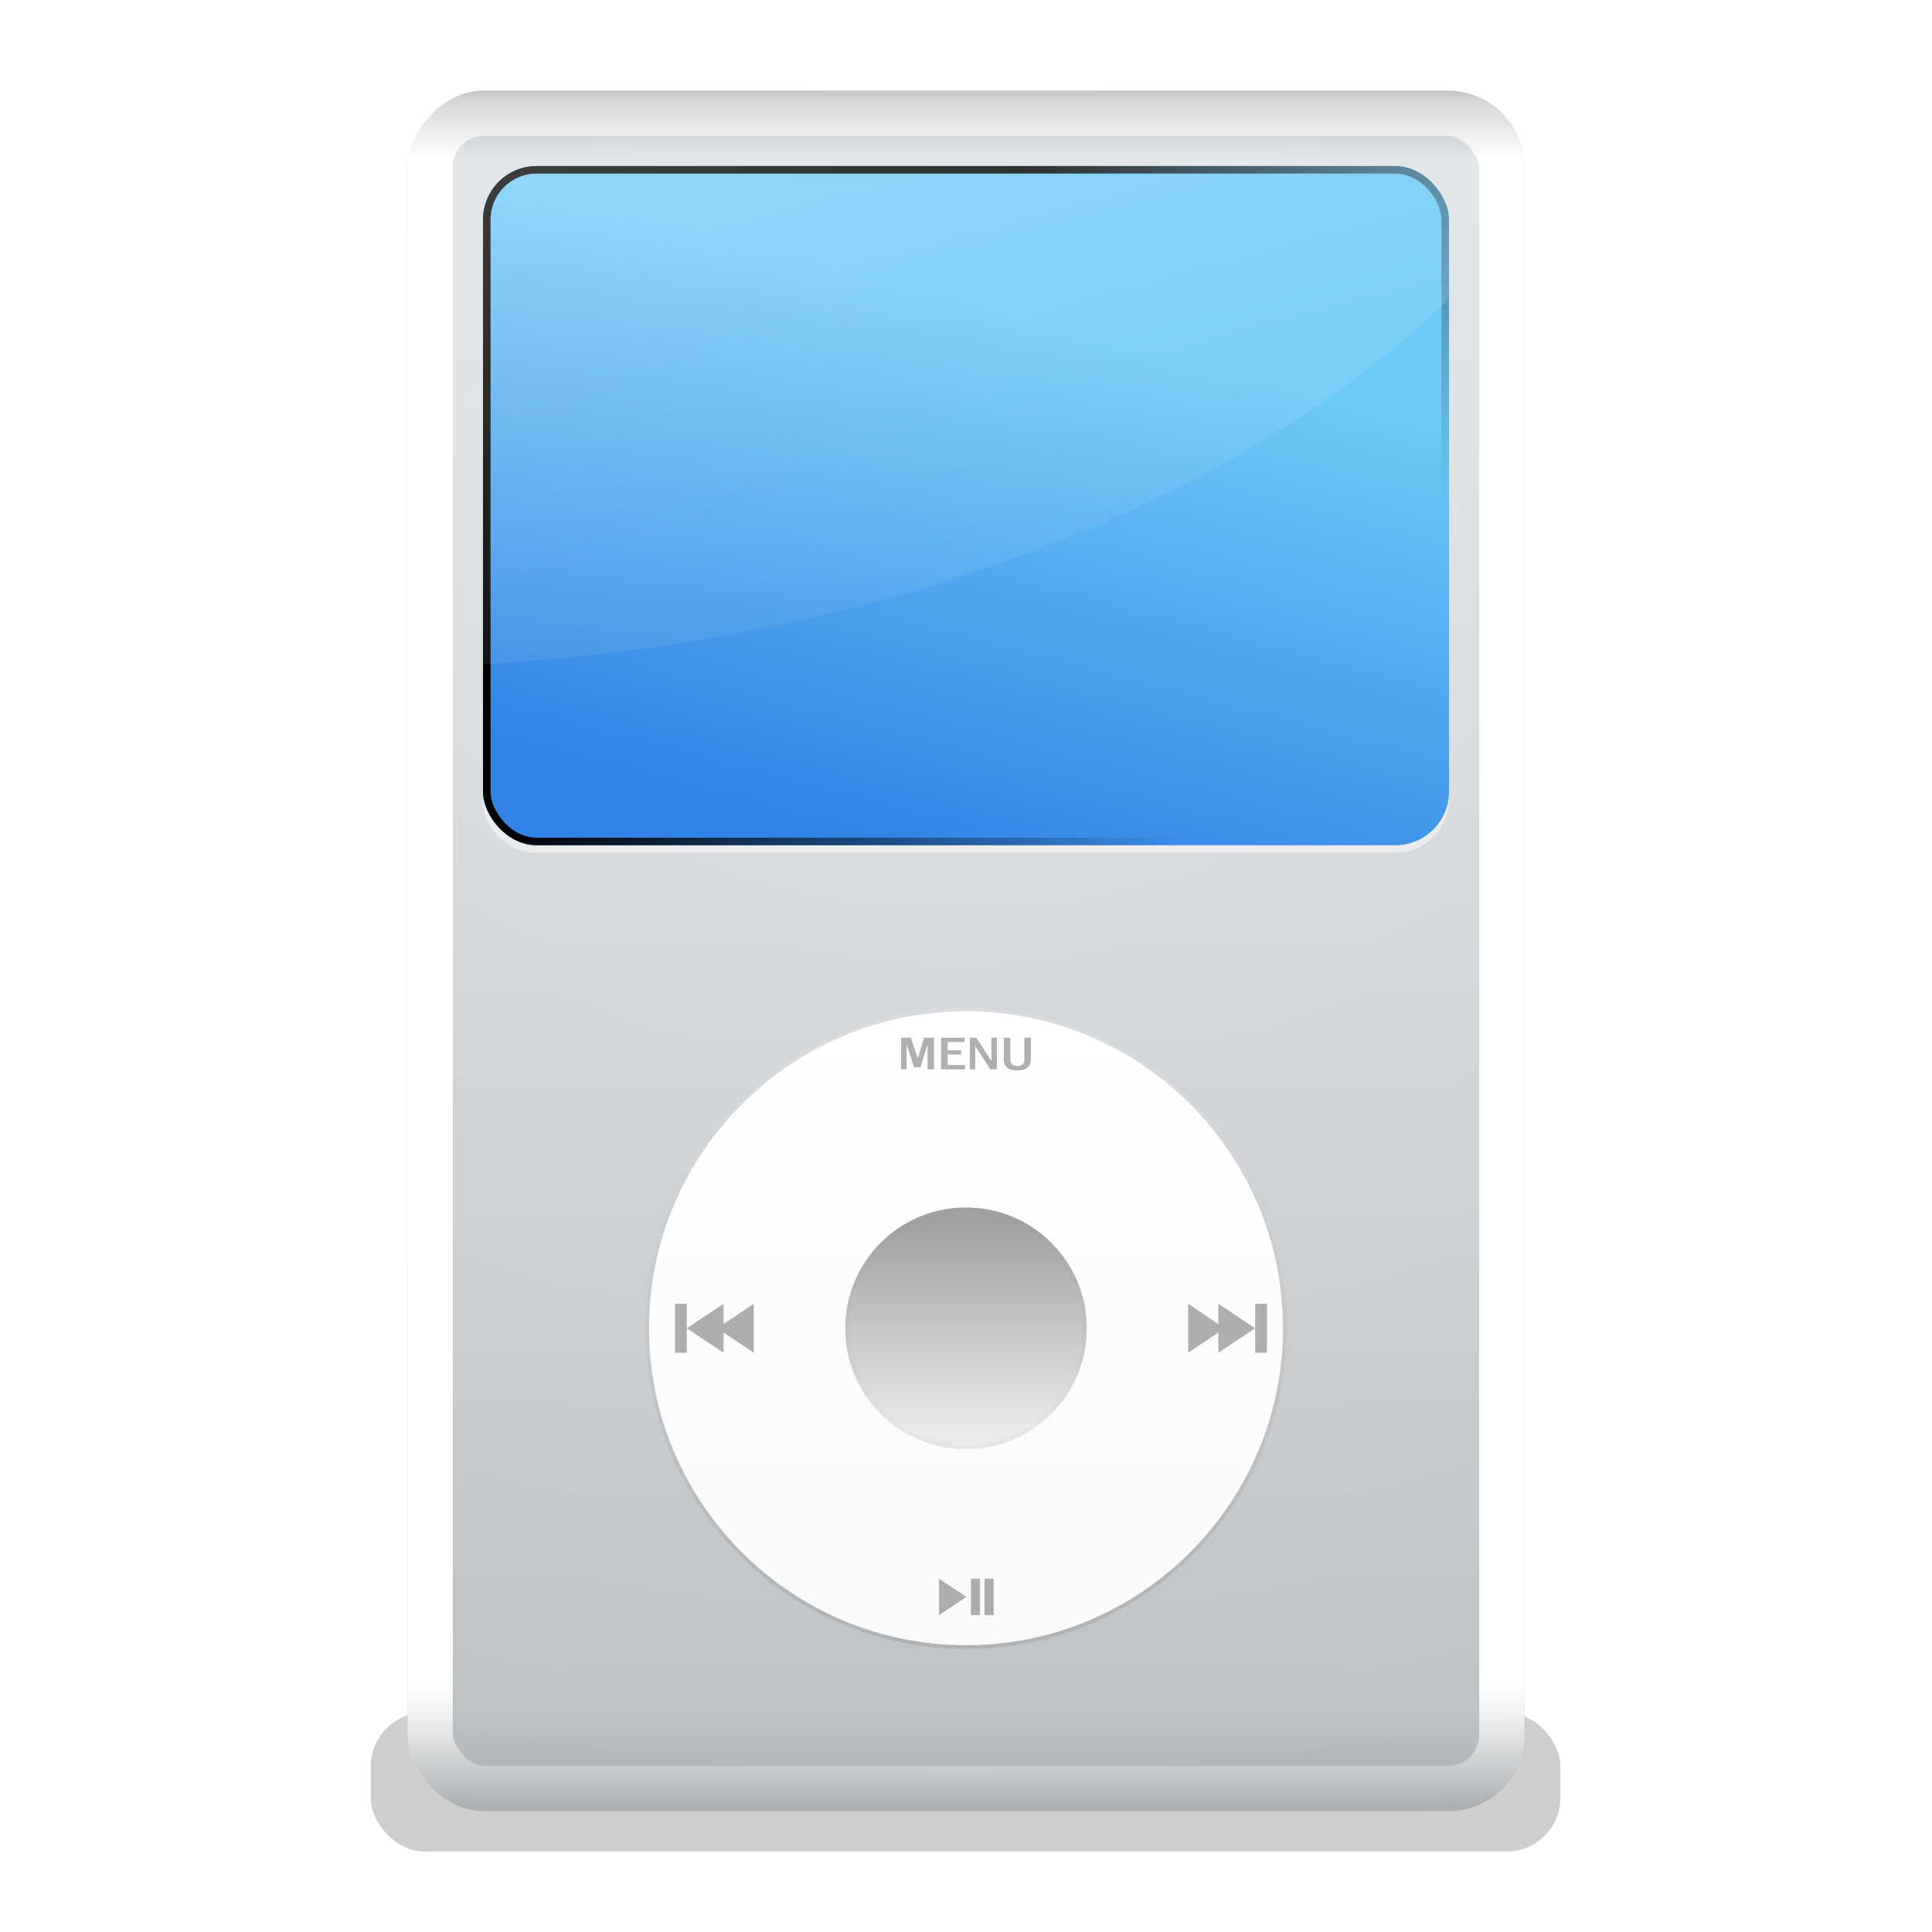 <?xml version="1.0" encoding="UTF-8" standalone="no"?>
<!-- Created with Inkscape (http://www.inkscape.org/) -->
<svg
   xmlns:dc="http://purl.org/dc/elements/1.1/"
   xmlns:cc="http://web.resource.org/cc/"
   xmlns:rdf="http://www.w3.org/1999/02/22-rdf-syntax-ns#"
   xmlns:svg="http://www.w3.org/2000/svg"
   xmlns="http://www.w3.org/2000/svg"
   xmlns:xlink="http://www.w3.org/1999/xlink"
   xmlns:sodipodi="http://sodipodi.sourceforge.net/DTD/sodipodi-0.dtd"
   xmlns:inkscape="http://www.inkscape.org/namespaces/inkscape"
   width="128"
   height="128"
   id="svg2"
   sodipodi:version="0.32"
   inkscape:version="0.45.1"
   version="1.0"
   sodipodi:docbase="/home/david/Icons/Oxygen/trunk/scalable/devices"
   sodipodi:docname="multimedia-player-apple-ipod.svgz"
   inkscape:output_extension="org.inkscape.output.svgz.inkscape"
   inkscape:export-filename="/home/david/Icons/Oxygen/multimedia-player-apple-ipod.png"
   inkscape:export-xdpi="33.75"
   inkscape:export-ydpi="33.75">
  <defs
     id="defs4">
    <linearGradient
       inkscape:collect="always"
       id="linearGradient3287">
      <stop
         style="stop-color:#f4f4f4;stop-opacity:1;"
         offset="0"
         id="stop3289" />
      <stop
         style="stop-color:#f4f4f4;stop-opacity:0;"
         offset="1"
         id="stop3291" />
    </linearGradient>
    <linearGradient
       inkscape:collect="always"
       id="linearGradient3272">
      <stop
         style="stop-color:#ffffff;stop-opacity:1;"
         offset="0"
         id="stop3274" />
      <stop
         style="stop-color:#ffffff;stop-opacity:0;"
         offset="1"
         id="stop3276" />
    </linearGradient>
    <linearGradient
       inkscape:collect="always"
       id="linearGradient3245">
      <stop
         style="stop-color:#000000;stop-opacity:1;"
         offset="0"
         id="stop3247" />
      <stop
         style="stop-color:#000000;stop-opacity:0;"
         offset="1"
         id="stop3249" />
    </linearGradient>
    <linearGradient
       id="linearGradient3207"
       inkscape:collect="always">
      <stop
         id="stop3209"
         offset="0"
         style="stop-color:#6ecaf7;stop-opacity:1" />
      <stop
         id="stop3211"
         offset="1"
         style="stop-color:#3383e6;stop-opacity:1" />
    </linearGradient>
    <linearGradient
       inkscape:collect="always"
       id="linearGradient3449">
      <stop
         style="stop-color:#babdb6;stop-opacity:1;"
         offset="0"
         id="stop3451" />
      <stop
         style="stop-color:#babdb6;stop-opacity:0;"
         offset="1"
         id="stop3453" />
    </linearGradient>
    <linearGradient
       inkscape:collect="always"
       id="linearGradient3431">
      <stop
         style="stop-color:#ffffff;stop-opacity:1;"
         offset="0"
         id="stop3433" />
      <stop
         style="stop-color:#fafafa;stop-opacity:1"
         offset="1"
         id="stop3435" />
    </linearGradient>
    <linearGradient
       inkscape:collect="always"
       id="linearGradient3383">
      <stop
         style="stop-color:#000000;stop-opacity:1;"
         offset="0"
         id="stop3385" />
      <stop
         style="stop-color:#ffffff;stop-opacity:1"
         offset="1"
         id="stop3387" />
    </linearGradient>
    <linearGradient
       inkscape:collect="always"
       id="linearGradient3368">
      <stop
         style="stop-color:#7b7b7b;stop-opacity:1"
         offset="0"
         id="stop3370" />
      <stop
         style="stop-color:#ffffff;stop-opacity:1"
         offset="1"
         id="stop3372" />
    </linearGradient>
    <linearGradient
       id="linearGradient3323"
       inkscape:collect="always">
      <stop
         id="stop3325"
         offset="0"
         style="stop-color:#b9bdc0;stop-opacity:1" />
      <stop
         id="stop3327"
         offset="1"
         style="stop-color:#dce0e3;stop-opacity:1" />
    </linearGradient>
    <linearGradient
       inkscape:collect="always"
       id="linearGradient3315">
      <stop
         style="stop-color:#ffffff;stop-opacity:1;"
         offset="0"
         id="stop3317" />
      <stop
         style="stop-color:#ffffff;stop-opacity:0;"
         offset="1"
         id="stop3319" />
    </linearGradient>
    <linearGradient
       inkscape:collect="always"
       id="linearGradient3295">
      <stop
         style="stop-color:#000000;stop-opacity:1;"
         offset="0"
         id="stop3297" />
      <stop
         style="stop-color:#000000;stop-opacity:0;"
         offset="1"
         id="stop3299" />
    </linearGradient>
    <linearGradient
       inkscape:collect="always"
       id="linearGradient3226">
      <stop
         style="stop-color:#ffffff;stop-opacity:1;"
         offset="0"
         id="stop3228" />
      <stop
         style="stop-color:#000000;stop-opacity:0"
         offset="1"
         id="stop3230" />
    </linearGradient>
    <linearGradient
       inkscape:collect="always"
       id="linearGradient3152">
      <stop
         style="stop-color:#b8bcbf;stop-opacity:1;"
         offset="0"
         id="stop3154" />
      <stop
         style="stop-color:#dce0e3;stop-opacity:1"
         offset="1"
         id="stop3156" />
    </linearGradient>
    <linearGradient
       inkscape:collect="always"
       xlink:href="#linearGradient3323"
       id="linearGradient3158"
       x1="68.105"
       y1="115.305"
       x2="68.105"
       y2="10.401"
       gradientUnits="userSpaceOnUse"
       gradientTransform="matrix(1.028,0,0,1,-1.778,0)" />
    <filter
       inkscape:collect="always"
       id="filter3212">
      <feGaussianBlur
         inkscape:collect="always"
         stdDeviation="2.6"
         id="feGaussianBlur3214" />
    </filter>
    <clipPath
       clipPathUnits="userSpaceOnUse"
       id="clipPath3218">
      <rect
         ry="5.065"
         rx="5.065"
         y="6"
         x="27"
         height="114"
         width="74"
         id="rect3220"
         style="opacity:1;fill:url(#linearGradient3222);fill-opacity:1;stroke:none;stroke-width:2.5;stroke-linecap:round;stroke-linejoin:miter;stroke-miterlimit:4;stroke-dasharray:none;stroke-opacity:1" />
    </clipPath>
    <linearGradient
       inkscape:collect="always"
       xlink:href="#linearGradient3152"
       id="linearGradient3222"
       gradientUnits="userSpaceOnUse"
       gradientTransform="matrix(1.028,0,0,1,-1.778,0)"
       x1="68.105"
       y1="115.305"
       x2="68.105"
       y2="10.401" />
    <filter
       inkscape:collect="always"
       id="filter3283">
      <feGaussianBlur
         inkscape:collect="always"
         stdDeviation="2.78"
         id="feGaussianBlur3285" />
    </filter>
    <linearGradient
       inkscape:collect="always"
       xlink:href="#linearGradient3226"
       id="linearGradient3291"
       gradientUnits="userSpaceOnUse"
       gradientTransform="matrix(2.216,0,0,1,-77.838,0)"
       x1="59.321"
       y1="111.619"
       x2="59.321"
       y2="120.059" />
    <mask
       maskUnits="userSpaceOnUse"
       id="mask3287">
      <rect
         ry="5.065"
         rx="5.065"
         y="6"
         x="-18"
         height="114"
         width="164"
         id="rect3289"
         style="opacity:1;fill:url(#linearGradient3291);fill-opacity:1;stroke:none;stroke-width:2.5;stroke-linecap:round;stroke-linejoin:miter;stroke-miterlimit:4;stroke-dasharray:none;stroke-opacity:1;filter:url(#filter3283)" />
    </mask>
    <linearGradient
       inkscape:collect="always"
       xlink:href="#linearGradient3295"
       id="linearGradient3301"
       x1="64"
       y1="120"
       x2="64"
       y2="114.063"
       gradientUnits="userSpaceOnUse" />
    <linearGradient
       inkscape:collect="always"
       xlink:href="#linearGradient3295"
       id="linearGradient3305"
       gradientUnits="userSpaceOnUse"
       x1="64"
       y1="120"
       x2="64"
       y2="115.427"
       gradientTransform="translate(0,-126)" />
    <radialGradient
       inkscape:collect="always"
       xlink:href="#linearGradient3315"
       id="radialGradient3321"
       cx="65.01"
       cy="-43.322"
       fx="65.01"
       fy="-43.322"
       r="37"
       gradientTransform="matrix(3.937,0,0,2.567,-192.432,72.988)"
       gradientUnits="userSpaceOnUse" />
    <filter
       inkscape:collect="always"
       id="filter3353">
      <feGaussianBlur
         inkscape:collect="always"
         stdDeviation="1.88"
         id="feGaussianBlur3355" />
    </filter>
    <linearGradient
       inkscape:collect="always"
       xlink:href="#linearGradient3368"
       id="linearGradient3374"
       x1="64"
       y1="81.076"
       x2="64"
       y2="94.529"
       gradientUnits="userSpaceOnUse" />
    <linearGradient
       inkscape:collect="always"
       xlink:href="#linearGradient3383"
       id="linearGradient3389"
       x1="65.845"
       y1="69.403"
       x2="65.845"
       y2="104.224"
       gradientUnits="userSpaceOnUse" />
    <filter
       inkscape:collect="always"
       id="filter3427">
      <feGaussianBlur
         inkscape:collect="always"
         stdDeviation="0.86"
         id="feGaussianBlur3429" />
    </filter>
    <linearGradient
       inkscape:collect="always"
       xlink:href="#linearGradient3431"
       id="linearGradient3437"
       x1="79"
       y1="66.864"
       x2="79"
       y2="100"
       gradientUnits="userSpaceOnUse" />
    <filter
       inkscape:collect="always"
       id="filter3439">
      <feGaussianBlur
         inkscape:collect="always"
         stdDeviation="0.171"
         id="feGaussianBlur3441" />
    </filter>
    <filter
       inkscape:collect="always"
       id="filter3443">
      <feGaussianBlur
         inkscape:collect="always"
         stdDeviation="0.94"
         id="feGaussianBlur3445" />
    </filter>
    <radialGradient
       inkscape:collect="always"
       xlink:href="#linearGradient3449"
       id="radialGradient3455"
       cx="64"
       cy="47.923"
       fx="64"
       fy="47.923"
       r="31.5"
       gradientTransform="matrix(1.681,0,0,1.718,-43.567,-33.292)"
       gradientUnits="userSpaceOnUse" />
    <filter
       inkscape:collect="always"
       id="filter3461">
      <feGaussianBlur
         inkscape:collect="always"
         stdDeviation="0.535"
         id="feGaussianBlur3463" />
    </filter>
    <filter
       inkscape:collect="always"
       x="-0.352"
       width="1.704"
       y="-0.504"
       height="2.008"
       id="filter3539">
      <feGaussianBlur
         inkscape:collect="always"
         stdDeviation="9.241"
         id="feGaussianBlur3541" />
    </filter>
    <linearGradient
       inkscape:collect="always"
       xlink:href="#linearGradient3207"
       id="linearGradient3205"
       x1="67.743"
       y1="20.955"
       x2="58.556"
       y2="56"
       gradientUnits="userSpaceOnUse" />
    <clipPath
       clipPathUnits="userSpaceOnUse"
       id="clipPath3219">
      <rect
         style="opacity:1;fill:url(#linearGradient3223);fill-opacity:1;stroke:none;stroke-width:2.5;stroke-linecap:round;stroke-linejoin:miter;stroke-miterlimit:4;stroke-dasharray:none;stroke-opacity:1"
         id="rect3221"
         width="64"
         height="45"
         x="32"
         y="11"
         rx="3.556"
         ry="3.556" />
    </clipPath>
    <linearGradient
       inkscape:collect="always"
       xlink:href="#linearGradient3207"
       id="linearGradient3223"
       gradientUnits="userSpaceOnUse"
       x1="67.743"
       y1="20.955"
       x2="58.556"
       y2="56" />
    <linearGradient
       inkscape:collect="always"
       xlink:href="#linearGradient3245"
       id="linearGradient3251"
       x1="68.13"
       y1="11"
       x2="96"
       y2="33.25"
       gradientUnits="userSpaceOnUse" />
    <filter
       inkscape:collect="always"
       id="filter3261">
      <feGaussianBlur
         inkscape:collect="always"
         stdDeviation="0.818"
         id="feGaussianBlur3263" />
    </filter>
    <linearGradient
       inkscape:collect="always"
       xlink:href="#linearGradient3207"
       id="linearGradient3269"
       gradientUnits="userSpaceOnUse"
       x1="67.743"
       y1="20.955"
       x2="58.556"
       y2="56" />
    <linearGradient
       inkscape:collect="always"
       xlink:href="#linearGradient3272"
       id="linearGradient3278"
       x1="42.241"
       y1="9.636"
       x2="54.016"
       y2="53.582"
       gradientUnits="userSpaceOnUse" />
    <linearGradient
       inkscape:collect="always"
       xlink:href="#linearGradient3207"
       id="linearGradient3284"
       gradientUnits="userSpaceOnUse"
       x1="67.743"
       y1="20.955"
       x2="58.556"
       y2="56" />
    <linearGradient
       inkscape:collect="always"
       xlink:href="#linearGradient3287"
       id="linearGradient3293"
       x1="32"
       y1="33.5"
       x2="68"
       y2="33.5"
       gradientUnits="userSpaceOnUse" />
  </defs>
  <sodipodi:namedview
     id="base"
     pagecolor="#ffffff"
     bordercolor="#666666"
     borderopacity="1.0"
     gridtolerance="10000"
     guidetolerance="10"
     objecttolerance="10"
     inkscape:pageopacity="0.0"
     inkscape:pageshadow="2"
     inkscape:zoom="1"
     inkscape:cx="64"
     inkscape:cy="64"
     inkscape:document-units="px"
     inkscape:current-layer="layer1"
     width="128px"
     height="128px"
     borderlayer="true"
     showgrid="false"
     gridspacingx="4px"
     gridspacingy="4px"
     gridempspacing="2"
     showborder="true"
     inkscape:window-width="796"
     inkscape:window-height="706"
     inkscape:window-x="0"
     inkscape:window-y="0" />
  <g
     inkscape:label="Layer 1"
     inkscape:groupmode="layer"
     id="layer1">
    <rect
       ry="16.989"
       rx="2.841"
       y="99"
       x="32.5"
       height="44"
       width="63"
       id="rect3465"
       style="opacity:0.44;fill:#000000;fill-opacity:1;stroke:none;stroke-width:2.5;stroke-linecap:round;stroke-linejoin:miter;stroke-miterlimit:4;stroke-dasharray:none;stroke-opacity:1;filter:url(#filter3539)"
       transform="matrix(1.251,0,0,0.209,-16.092,92.781)" />
    <rect
       style="opacity:1;fill:url(#linearGradient3158);fill-opacity:1;stroke:none;stroke-width:2.5;stroke-linecap:round;stroke-linejoin:miter;stroke-miterlimit:4;stroke-dasharray:none;stroke-opacity:1"
       id="rect2170"
       width="74"
       height="114"
       x="27"
       y="6"
       rx="5.065"
       ry="5.065" />
    <rect
       transform="scale(1,-1)"
       ry="5.065"
       rx="5.065"
       y="-120"
       x="27"
       height="114"
       width="74"
       id="rect3313"
       style="opacity:0.32;fill:url(#radialGradient3321);fill-opacity:1.0;stroke:none;stroke-width:2.5;stroke-linecap:round;stroke-linejoin:miter;stroke-miterlimit:4;stroke-dasharray:none;stroke-opacity:1" />
    <rect
       ry="5.065"
       rx="5.065"
       y="6"
       x="27"
       height="114"
       width="74"
       id="rect3166"
       style="opacity:1;fill:none;fill-opacity:1;stroke:#ffffff;stroke-width:6;stroke-linecap:round;stroke-linejoin:miter;stroke-miterlimit:4;stroke-dasharray:none;stroke-opacity:1;filter:url(#filter3212)"
       clip-path="url(#clipPath3218)"
       mask="url(#mask3287)" />
    <rect
       ry="5.065"
       rx="5.065"
       y="6"
       x="27"
       height="114"
       width="74"
       id="rect3293"
       style="opacity:0.305;fill:url(#linearGradient3301);fill-opacity:1.0;stroke:none;stroke-width:2.5;stroke-linecap:round;stroke-linejoin:miter;stroke-miterlimit:4;stroke-dasharray:none;stroke-opacity:1;filter:url(#filter3353)" />
    <rect
       style="opacity:0.185;fill:url(#linearGradient3305);fill-opacity:1;stroke:none;stroke-width:2.5;stroke-linecap:round;stroke-linejoin:miter;stroke-miterlimit:4;stroke-dasharray:none;stroke-opacity:1"
       id="rect3303"
       width="74"
       height="114"
       x="27"
       y="-120"
       rx="5.065"
       ry="5.065"
       transform="scale(1,-1)" />
    <rect
       mask="url(#mask3287)"
       clip-path="url(#clipPath3218)"
       style="opacity:0.9;fill:none;fill-opacity:1;stroke:#000000;stroke-width:0.5;stroke-linecap:round;stroke-linejoin:miter;stroke-miterlimit:4;stroke-dasharray:none;stroke-opacity:1;filter:url(#filter3443)"
       id="rect3307"
       width="74"
       height="114"
       x="27"
       y="6"
       rx="5.065"
       ry="5.065" />
    <path
       id="path3381"
       d="M 64,67 C 52.408,67 43,76.408 43,88 C 43,99.592 52.408,109 64,109 C 75.592,109 85,99.592 85,88 C 85,76.408 75.592,67 64,67 z M 64,80 C 68.416,80 72,83.584 72,88 C 72,92.416 68.416,96 64,96 C 59.584,96 56,92.416 56,88 C 56,83.584 59.584,80 64,80 z "
       style="opacity:0.295;fill:none;fill-opacity:1;stroke:url(#linearGradient3389);stroke-width:0.5;stroke-linecap:round;stroke-linejoin:miter;stroke-miterlimit:4;stroke-dasharray:none;stroke-opacity:1;filter:url(#filter3427)"
       transform="matrix(1,0,0,-1,0,176)" />
    <path
       style="opacity:1;fill:url(#linearGradient3437);fill-opacity:1.0;stroke:none;stroke-width:4;stroke-linecap:round;stroke-linejoin:miter;stroke-miterlimit:4;stroke-dasharray:none;stroke-opacity:1"
       d="M 64 67 C 52.408 67 43 76.408 43 88 C 43 99.592 52.408 109 64 109 C 75.592 109 85 99.592 85 88 C 85 76.408 75.592 67 64 67 z M 64 80 C 68.416 80 72 83.584 72 88 C 72 92.416 68.416 96 64 96 C 59.584 96 56 92.416 56 88 C 56 83.584 59.584 80 64 80 z "
       id="path3147" />
    <path
       style="opacity:0.57;fill:url(#linearGradient3374);fill-opacity:1.0;stroke:none;stroke-width:2.5;stroke-linecap:round;stroke-linejoin:miter;stroke-miterlimit:4;stroke-dasharray:none;stroke-opacity:1"
       d="M 64,80 C 59.584,80 56,83.584 56,88 C 56,92.416 59.584,96 64,96 C 68.416,96 72,92.416 72,88 C 72,83.584 68.416,80 64,80 z "
       id="rect3363"
       sodipodi:nodetypes="csssc" />
    <path
       style="font-size:20px;font-style:normal;font-weight:normal;opacity:0.31;fill:#000000;fill-opacity:1;stroke:none;stroke-width:1px;stroke-linecap:butt;stroke-linejoin:miter;stroke-opacity:1;font-family:Aurulent Sans"
       d="M 61.886,70.847 L 61.886,68.75 L 61.224,68.75 L 60.804,70.129 L 60.353,68.75 L 59.699,68.75 L 59.699,70.847 L 60.061,70.847 L 60.061,69.183 L 60.558,70.699 L 60.992,70.699 L 61.452,69.181 L 61.452,70.847 L 61.886,70.847 M 63.946,70.847 L 63.946,70.56 L 62.783,70.56 L 62.783,69.869 L 63.683,69.869 L 63.683,69.583 L 62.783,69.583 L 62.783,69.036 L 63.911,69.036 L 63.911,68.75 L 62.349,68.75 L 62.349,70.847 L 63.946,70.847 M 64.615,70.847 L 64.615,69.308 L 65.613,70.847 L 66.047,70.847 L 66.047,68.75 L 65.685,68.75 L 65.685,70.291 L 64.687,68.75 L 64.253,68.75 L 64.253,70.847 L 64.615,70.847 M 68.301,70.04 L 68.301,68.75 L 67.867,68.75 L 67.867,70.109 C 67.867,70.26 67.867,70.413 67.745,70.523 C 67.659,70.601 67.534,70.636 67.404,70.636 C 67.274,70.636 67.15,70.601 67.063,70.523 C 66.941,70.413 66.941,70.26 66.941,70.109 L 66.941,68.75 L 66.507,68.75 L 66.507,70.04 C 66.507,70.297 66.507,70.555 66.739,70.737 C 66.912,70.873 67.161,70.922 67.404,70.922 C 67.647,70.922 67.896,70.873 68.069,70.737 C 68.301,70.555 68.301,70.297 68.301,70.04"
       id="text3543" />
    <path
       id="path3693"
       d="M 83.938,86.375 L 83.938,89.625 L 83.156,89.625 L 83.156,88 L 83.156,86.375 L 83.938,86.375 z M 83.156,88 L 80.719,89.625 L 80.719,88.281 L 78.719,89.625 L 78.719,86.375 L 80.719,87.719 L 80.719,86.375 L 83.156,88 z "
       style="opacity:0.31;fill:#000000;fill-opacity:1;fill-rule:evenodd;stroke:none;stroke-width:1px;stroke-linecap:butt;stroke-linejoin:miter;stroke-opacity:1" />
    <path
       style="opacity:0.31;fill:#000000;fill-opacity:1;fill-rule:evenodd;stroke:none;stroke-width:1px;stroke-linecap:butt;stroke-linejoin:miter;stroke-opacity:1"
       d="M 44.719 86.375 L 44.719 89.625 L 45.5 89.625 L 45.5 88 L 45.5 86.375 L 44.719 86.375 z M 45.5 88 L 47.938 89.625 L 47.938 88.281 L 49.938 89.625 L 49.938 86.375 L 47.938 87.719 L 47.938 86.375 L 45.5 88 z "
       id="path3658" />
    <g
       id="g3679"
       transform="matrix(0.302,0,0,0.302,108.72,121.504)"
       style="opacity:0.31">
      <path
         style="fill:#000000;fill-opacity:1;fill-rule:evenodd;stroke:none;stroke-width:1px;stroke-linecap:butt;stroke-linejoin:miter;stroke-opacity:1"
         d="M -154,-56 L -154,-48 L -148,-52.01 L -154,-56 z "
         id="path3666"
         sodipodi:nodetypes="cccc" />
      <rect
         style="opacity:1;fill:#000000;fill-opacity:1;stroke:none;stroke-width:0.5;stroke-linecap:round;stroke-linejoin:miter;stroke-miterlimit:4;stroke-dasharray:none;stroke-opacity:1"
         id="rect3668"
         width="2"
         height="8"
         x="-144"
         y="-56" />
      <rect
         y="-56"
         x="-147"
         height="8"
         width="2"
         id="rect3677"
         style="opacity:1;fill:#000000;fill-opacity:1;stroke:none;stroke-width:0.5;stroke-linecap:round;stroke-linejoin:miter;stroke-miterlimit:4;stroke-dasharray:none;stroke-opacity:1" />
    </g>
    <g
       transform="matrix(0.404,0,0,0.404,111.303,115.453)"
       style="opacity:0.31"
       id="g3684" />
    <path
       style="opacity:0.67;fill:#ffffff;fill-opacity:1;stroke:none;stroke-width:2.5;stroke-linecap:round;stroke-linejoin:miter;stroke-miterlimit:4;stroke-dasharray:none;stroke-opacity:1;filter:url(#filter3439)"
       d="M 32,51.938 L 32,52.938 C 32,54.907 33.593,56.5 35.562,56.5 L 92.438,56.5 C 94.407,56.5 96,54.907 96,52.938 L 96,51.938 C 96,53.907 94.407,55.5 92.438,55.5 L 35.562,55.5 C 33.593,55.5 32,53.907 32,51.938 z "
       id="rect3376" />
    <rect
       ry="3.556"
       rx="3.556"
       y="11"
       x="32"
       height="45"
       width="64"
       id="rect2172"
       style="opacity:1;fill:url(#linearGradient3205);fill-opacity:1;stroke:none;stroke-width:2.5;stroke-linecap:round;stroke-linejoin:miter;stroke-miterlimit:4;stroke-dasharray:none;stroke-opacity:1" />
    <rect
       style="opacity:1;fill:none;fill-opacity:1;stroke:url(#linearGradient3251);stroke-width:1;stroke-linecap:round;stroke-linejoin:miter;stroke-miterlimit:4;stroke-dasharray:none;stroke-opacity:1;filter:url(#filter3261)"
       id="rect3213"
       width="64"
       height="45"
       x="32"
       y="11"
       rx="3.556"
       ry="3.556"
       clip-path="url(#clipPath3219)" />
    <path
       style="opacity:0.234;fill:url(#linearGradient3278);fill-opacity:1.0;stroke:none;stroke-width:2.5;stroke-linecap:round;stroke-linejoin:miter;stroke-miterlimit:4;stroke-dasharray:none;stroke-opacity:1"
       d="M 35.562 11 C 33.593 11 32 12.593 32 14.562 L 32 44 C 58.927 42.454 82.223 33.18 96 19.812 L 96 14.562 C 96 12.593 94.407 11 92.438 11 L 35.562 11 z "
       id="rect3265" />
  </g>
</svg>
